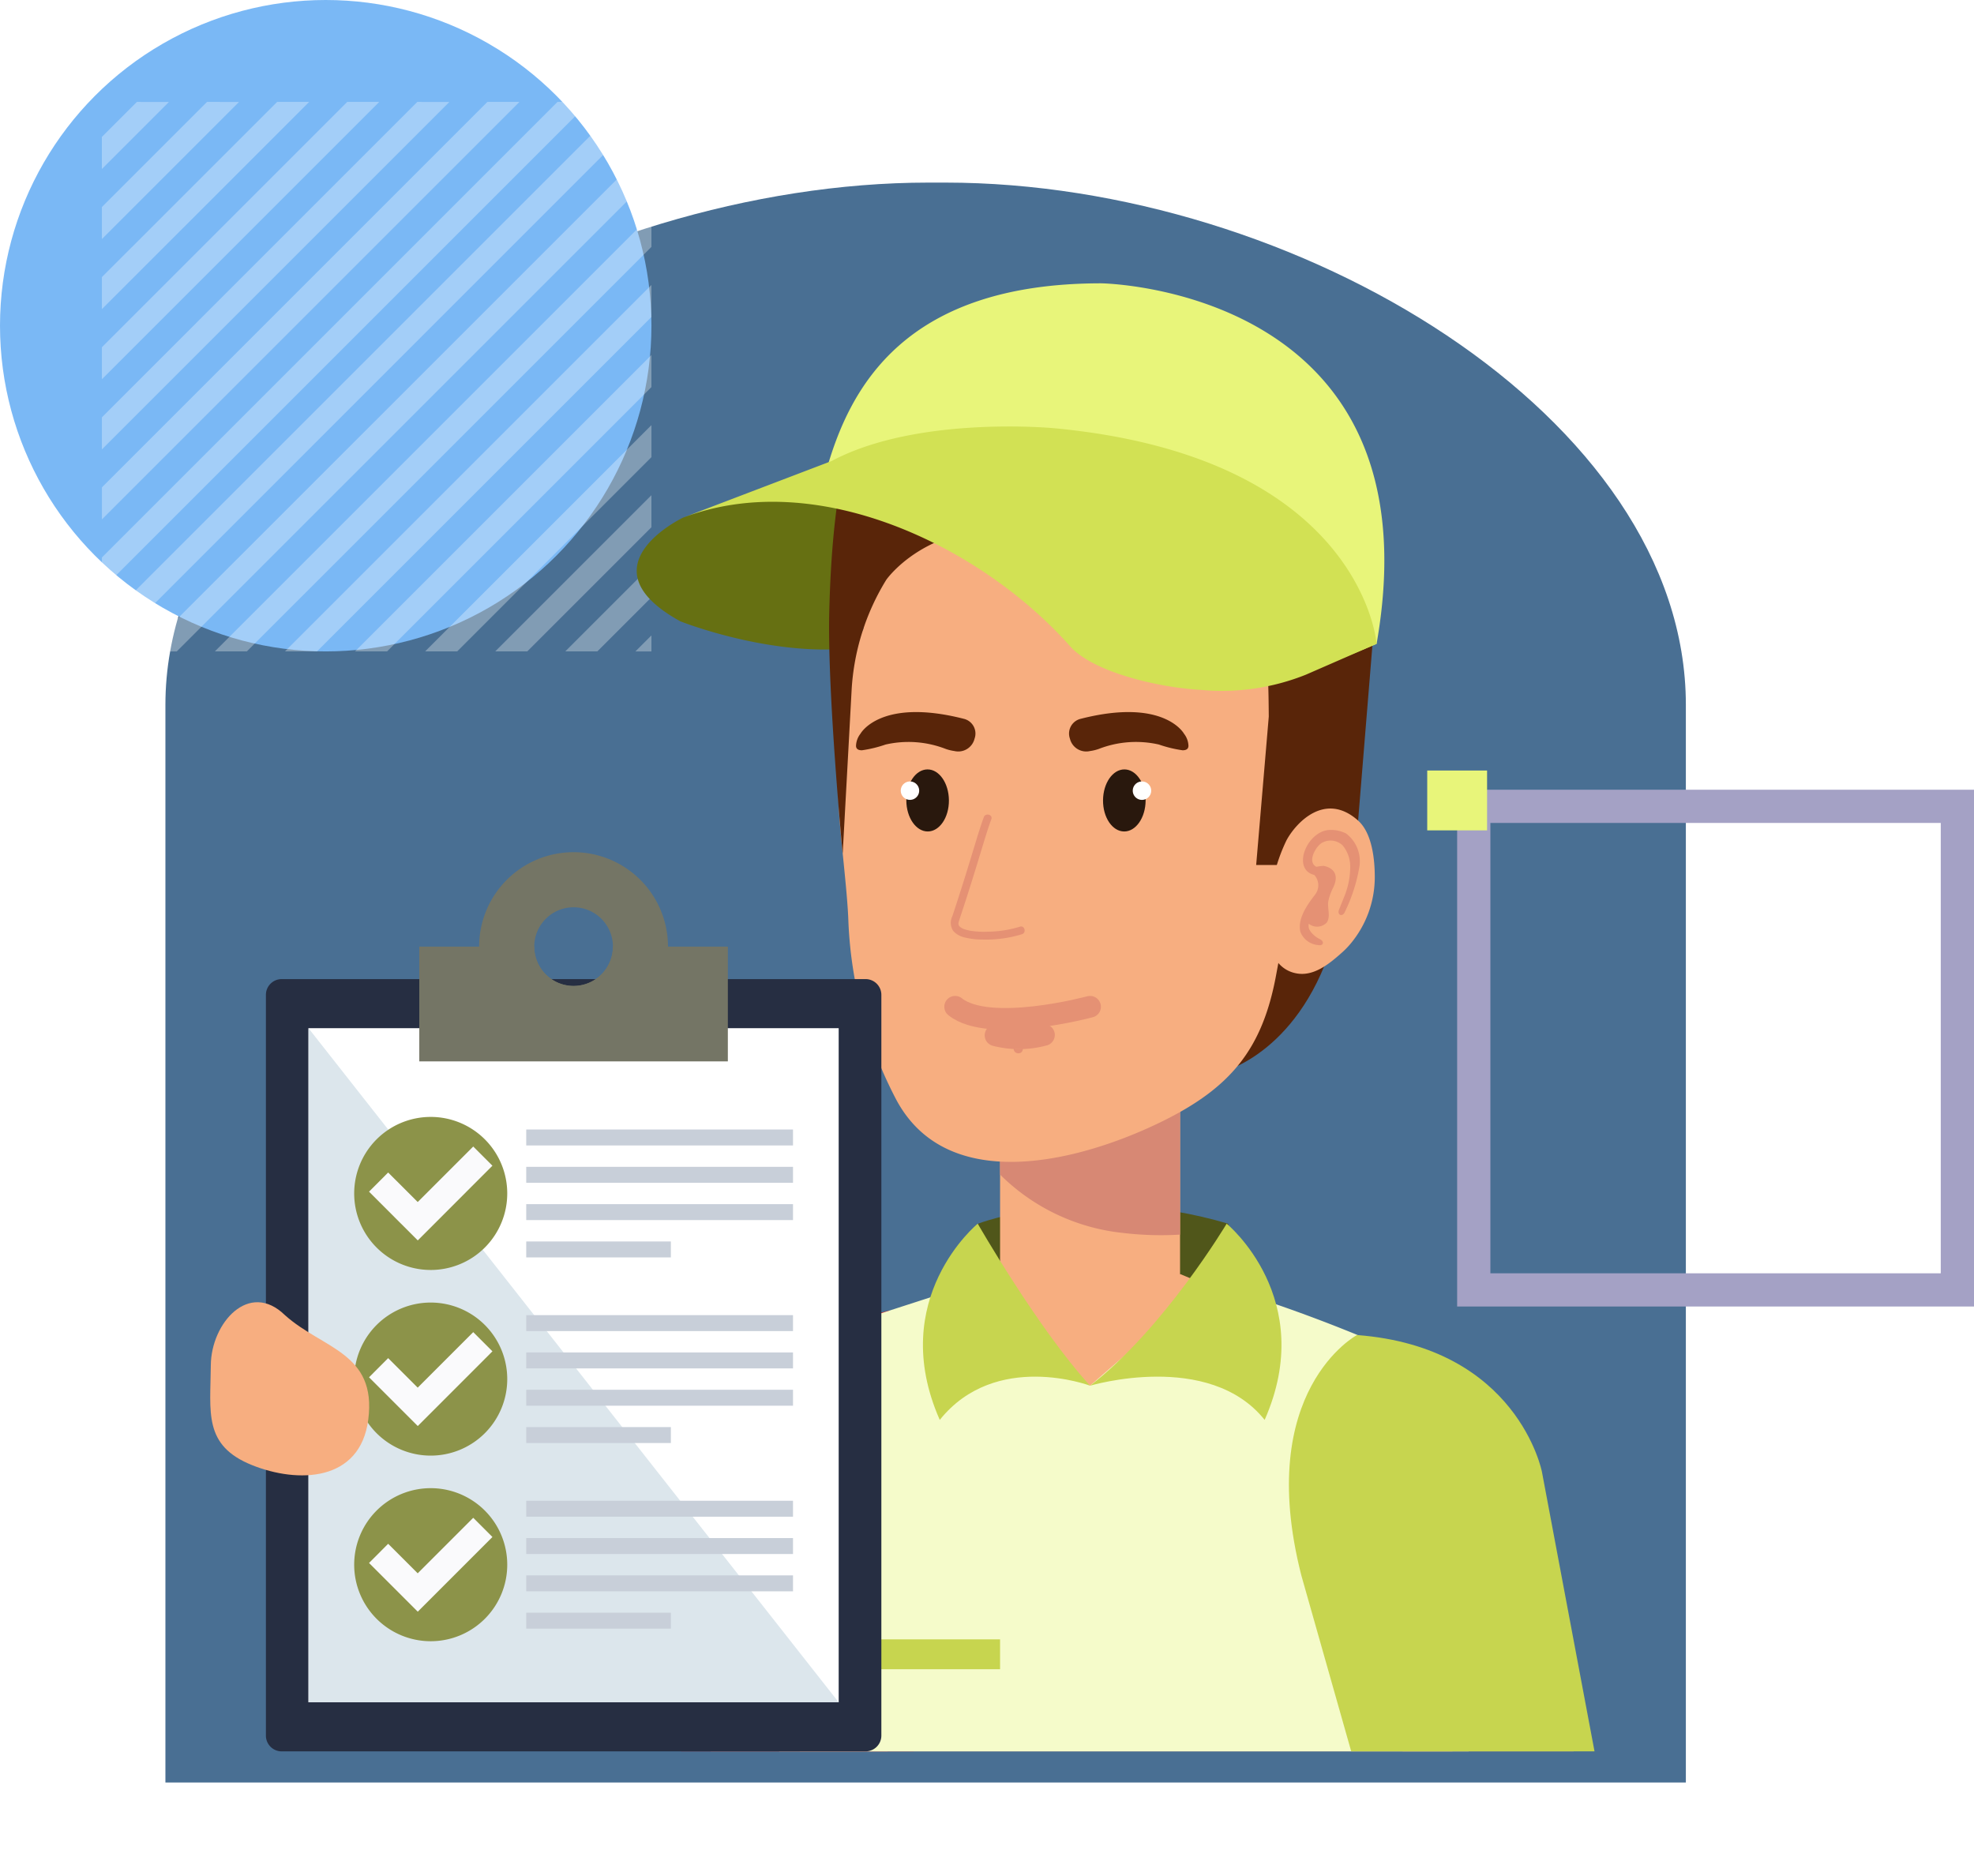<svg xmlns="http://www.w3.org/2000/svg" xmlns:xlink="http://www.w3.org/1999/xlink" width="190" height="180.579" viewBox="0 0 190 180.579">
  <defs>
    <filter id="Trazado_883051" x="6.924" y="8.579" width="164.345" height="172" filterUnits="userSpaceOnUse">
      <feOffset dy="3" input="SourceAlpha"/>
      <feGaussianBlur stdDeviation="3" result="blur"/>
      <feFlood flood-opacity="0.161"/>
      <feComposite operator="in" in2="blur"/>
      <feComposite in="SourceGraphic"/>
    </filter>
    <clipPath id="clip-path">
      <rect id="Rectángulo_401350" data-name="Rectángulo 401350" width="52.891" height="52.891" fill="#fff"/>
    </clipPath>
    <clipPath id="clip-path-2">
      <path id="Trazado_874551" data-name="Trazado 874551" d="M13.487,9.8H56.837V53.151H13.487Zm-3.2,46.549H60.036V6.6H10.288Z" transform="translate(-10.288 -6.602)" fill="#a4a1c5"/>
    </clipPath>
    <clipPath id="clip-path-3">
      <rect id="Rectángulo_401770" data-name="Rectángulo 401770" width="133.24" height="141.309" fill="none"/>
    </clipPath>
    <clipPath id="clip-path-5">
      <rect id="Rectángulo_401754" data-name="Rectángulo 401754" width="24.927" height="10.693" fill="#50561a"/>
    </clipPath>
  </defs>
  <g id="Grupo_1100986" data-name="Grupo 1100986" transform="translate(-1230 -564.421)">
    <g id="Grupo_1099935" data-name="Grupo 1099935" transform="translate(14980.781 9743.847)">
      <g transform="matrix(1, 0, 0, 1, -13750.78, -9179.43)" filter="url(#Trazado_883051)">
        <path id="Trazado_883051-2" data-name="Trazado 883051" d="M73.428,0h1.654c33.7,0,71.263,22.506,71.263,50.269V154H0V50.269C0,22.506,39.728,0,73.428,0Z" transform="translate(15.92 14.58)" fill="#496f93"/>
      </g>
      <circle id="Elipse_11529" data-name="Elipse 11529" cx="31.351" cy="31.351" r="31.351" transform="translate(-13750.781 -9179.426)" fill="#7ab8f5"/>
      <g id="Grupo_1099793" data-name="Grupo 1099793" transform="translate(-13740.972 -9169.615)" opacity="0.31">
        <path id="Trazado_882649" data-name="Trazado 882649" d="M107.1,58.841,56.835,109.11v2.377l.245.245H57.3L109.726,59.3v-.463Z" transform="translate(-56.835 -58.841)" fill="#fff"/>
        <path id="Trazado_882650" data-name="Trazado 882650" d="M64.3,115.077h3.085L113.07,69.395V66.31Z" transform="translate(-60.179 -62.185)" fill="#fff"/>
        <path id="Trazado_882651" data-name="Trazado 882651" d="M76.52,120.546H79.6L118.541,81.61V78.525Z" transform="translate(-65.649 -67.655)" fill="#fff"/>
        <path id="Trazado_882652" data-name="Trazado 882652" d="M88.736,126.017h3.085l32.19-32.19V90.743Z" transform="translate(-71.12 -73.126)" fill="#fff"/>
        <path id="Trazado_882653" data-name="Trazado 882653" d="M100.954,131.488h3.085l25.443-25.443V102.96Z" transform="translate(-76.591 -78.597)" fill="#fff"/>
        <path id="Trazado_882654" data-name="Trazado 882654" d="M113.171,136.959h3.085l18.7-18.7v-3.085Z" transform="translate(-82.062 -84.068)" fill="#fff"/>
        <path id="Trazado_882655" data-name="Trazado 882655" d="M125.388,142.429h3.085l11.95-11.95v-3.086Z" transform="translate(-87.532 -89.538)" fill="#fff"/>
        <path id="Trazado_882656" data-name="Trazado 882656" d="M137.6,147.9h3.085l5.2-5.2v-3.085Z" transform="translate(-93.002 -95.009)" fill="#fff"/>
        <path id="Trazado_882657" data-name="Trazado 882657" d="M149.822,153.371h1.543v-1.543Z" transform="translate(-98.473 -100.479)" fill="#fff"/>
        <path id="Trazado_882658" data-name="Trazado 882658" d="M100.683,58.841,56.835,102.689v3.085l46.933-46.933Z" transform="translate(-56.835 -58.841)" fill="#fff"/>
        <path id="Trazado_882659" data-name="Trazado 882659" d="M93.936,58.841l-37.1,37.1v3.085L97.022,58.841Z" transform="translate(-56.835 -58.841)" fill="#fff"/>
        <path id="Trazado_882660" data-name="Trazado 882660" d="M87.19,58.841,56.835,89.2v3.085l33.44-33.44Z" transform="translate(-56.835 -58.841)" fill="#fff"/>
        <path id="Trazado_882661" data-name="Trazado 882661" d="M80.444,58.841,56.835,82.45v3.085L83.529,58.841Z" transform="translate(-56.835 -58.841)" fill="#fff"/>
        <path id="Trazado_882662" data-name="Trazado 882662" d="M73.7,58.841,56.835,75.7v3.085L76.783,58.841Z" transform="translate(-56.835 -58.841)" fill="#fff"/>
        <path id="Trazado_882663" data-name="Trazado 882663" d="M66.951,58.841,56.835,68.957v3.085l13.2-13.2Z" transform="translate(-56.835 -58.841)" fill="#fff"/>
        <path id="Trazado_882664" data-name="Trazado 882664" d="M60.2,58.841l-3.37,3.37V65.3l6.455-6.455Z" transform="translate(-56.835 -58.841)" fill="#fff"/>
        <g id="Grupo_1099792" data-name="Grupo 1099792" transform="translate(0)">
          <g id="Grupo_1099419" data-name="Grupo 1099419" clip-path="url(#clip-path)">
            <rect id="Rectángulo_401348" data-name="Rectángulo 401348" width="76.021" height="2.182" transform="translate(-28.007 24.64) rotate(-45.01)" fill="#fff"/>
            <rect id="Rectángulo_401349" data-name="Rectángulo 401349" width="76.02" height="2.182" transform="translate(-31.385 21.262) rotate(-45)" fill="#fff"/>
          </g>
        </g>
      </g>
      <g id="Grupo_1099796" data-name="Grupo 1099796" transform="translate(-13613.409 -9105.259)">
        <g id="Grupo_1099437" data-name="Grupo 1099437" transform="translate(2.88 1.848)">
          <g id="Grupo_1099436" data-name="Grupo 1099436" clip-path="url(#clip-path-2)">
            <rect id="Rectángulo_401360" data-name="Rectángulo 401360" width="49.748" height="49.748" transform="translate(0 0)" fill="#a4a1c5"/>
          </g>
        </g>
        <rect id="Rectángulo_401361" data-name="Rectángulo 401361" width="5.761" height="5.761" fill="#e8f57a"/>
      </g>
      <g id="Grupo_1099837" data-name="Grupo 1099837" transform="translate(-13730.547 -9152.155)">
        <g id="Grupo_1099836" data-name="Grupo 1099836" clip-path="url(#clip-path-3)">
          <g id="Grupo_1099835" data-name="Grupo 1099835">
            <g id="Grupo_1099834" data-name="Grupo 1099834" clip-path="url(#clip-path-3)">
              <path id="Trazado_882745" data-name="Trazado 882745" d="M118.34,58.37s-9.844,4.7-.246,9.977c0,0,7.633,3.04,15.151,2.685l.907-14.914A36.374,36.374,0,0,0,118.34,58.37" transform="translate(-72.839 -35.811)" fill="#667012"/>
              <path id="Trazado_882746" data-name="Trazado 882746" d="M269.619,189.022s7.346-1.582,10.777-12.259h-9.742Z" transform="translate(-172.435 -113.049)" fill="#592509"/>
              <path id="Trazado_882747" data-name="Trazado 882747" d="M150.684,372.506c.744-3.833.948-9.557-5.546-10.782-7.048-1.328-10.225,3.514-11.105,7.182l-.373,3.6Z" transform="translate(-85.482 -231.197)" fill="#f7ae80"/>
              <path id="Trazado_882748" data-name="Trazado 882748" d="M148.109,316.756l3.641-22.115s-.665-19-6.01-20.312c0,0-15.789,3.639-17.77,13.287l-2.258,29.14Z" transform="translate(-80.399 -175.447)" fill="#c7131b"/>
              <g id="Grupo_1099833" data-name="Grupo 1099833" transform="translate(73.293 88.726)" style="mix-blend-mode: multiply;isolation: isolate">
                <g id="Grupo_1099832" data-name="Grupo 1099832">
                  <g id="Grupo_1099831" data-name="Grupo 1099831" clip-path="url(#clip-path-5)">
                    <path id="Trazado_882749" data-name="Trazado 882749" d="M203.951,247.942s10.4-4.024,24.071,0c0,0,1.679,4.157-3.805,8.9H205.455s-3.5-5.2-1.5-8.9" transform="translate(-203.338 -246.153)" fill="#50561a"/>
                  </g>
                </g>
              </g>
              <path id="Trazado_882750" data-name="Trazado 882750" d="M154.386,310.518H217.2c.365-9.763.554-18.077.355-22.124-.609-12.416-5.121-14.6-5.121-14.6-10.366-4.618-21.446-9.223-21.446-9.223H173.66L161.151,269c-10.631,3.687-8.264,18.143-8.264,18.143Z" transform="translate(-97.635 -169.21)" fill="#f7ae80"/>
              <path id="Trazado_882751" data-name="Trazado 882751" d="M210.915,234.771l8.662,3.515,8.662-3.515v-16.8H210.915Z" transform="translate(-134.891 -139.405)" fill="#f7ae80"/>
              <path id="Trazado_882752" data-name="Trazado 882752" d="M222.715,230.807a19.619,19.619,0,0,1-11.8-5.615v-7.219h17.324v13a30.964,30.964,0,0,1-5.523-.165" transform="translate(-134.891 -139.405)" fill="#d78874"/>
              <path id="Trazado_882753" data-name="Trazado 882753" d="M192.061,56.874c-5.749-.172-13.31,1.045-17.812,4.85a9.582,9.582,0,0,0-1.375,1.433,16.678,16.678,0,0,0-2.844,6.527c-.032.065-.073.121-.1.184a28.351,28.351,0,0,0-2.223,6.716c-.012.326-.023.644-.033.952-.09,2.672-.132,6.509,0,9.178.139,2.924.843,8.153.932,11.118a40.533,40.533,0,0,0,4.531,16.971c4.985,9.6,18.1,5.97,25.733,2.2,6.457-3.191,9.565-6.857,10.893-14,0,0,.771-4.149,1.72-9.266.893-4.8,1.943-10.45,2.666-14.342v0c.518-2.795.869-4.685.869-4.685s3.262-17.054-22.95-17.828" transform="translate(-107.18 -36.364)" fill="#f7ae80"/>
              <path id="Trazado_882754" data-name="Trazado 882754" d="M182.817,115.145c-8.047-2.051-9.94,1.436-9.94,1.436a2,2,0,0,0-.429,1.175c.009.31.239.42.566.42a12.249,12.249,0,0,0,2.284-.554,9.9,9.9,0,0,1,5.779.422,4.215,4.215,0,0,0,.843.205,1.614,1.614,0,0,0,1.937-1.191,1.458,1.458,0,0,0-1.041-1.913" transform="translate(-110.289 -73.228)" fill="#592509"/>
              <path id="Trazado_882755" data-name="Trazado 882755" d="M230.518,115.145c8.043-2.051,9.938,1.436,9.938,1.436a2,2,0,0,1,.429,1.175c-.008.31-.237.42-.564.42a12.2,12.2,0,0,1-2.284-.554,9.9,9.9,0,0,0-5.78.422,4.2,4.2,0,0,1-.845.205,1.614,1.614,0,0,1-1.936-1.191,1.459,1.459,0,0,1,1.043-1.913" transform="translate(-146.728 -73.228)" fill="#592509"/>
              <path id="Trazado_882756" data-name="Trazado 882756" d="M210.221,21.274c0-3.722-7.5-5.734-7.5-5.734-26.841-5.674-34.876,7.479-34.876,7.479s-2.251,3.673-2.581,17.717c-.183,7.808,1.294,23.185,1.294,23.185.523-9.522.86-15.754.86-15.754a22.653,22.653,0,0,1,3.336-10.6s5.126-7.4,17.21-4.1c5.073-.856,12.254-.51,15.977,3.532,3.538,3.838,3.577,8.133,3.628,13.731,0,.014-.833,9.809-1.213,14.289h2.293c1.917-7.148,7.518-4.266,7.518-4.266l1.883-23.064s2.241-13.177-7.826-16.411" transform="translate(-105.682 -9.03)" fill="#592509"/>
              <path id="Trazado_882757" data-name="Trazado 882757" d="M242.507,132.806c-.012,1.648-.935,2.981-2.068,2.975s-2.042-1.349-2.031-3,.934-2.982,2.066-2.974,2.04,1.351,2.033,3" transform="translate(-152.474 -83.018)" fill="#29180d"/>
              <path id="Trazado_882758" data-name="Trazado 882758" d="M246.347,133.912a.887.887,0,1,0,.887-.886.889.889,0,0,0-.887.886" transform="translate(-157.551 -85.077)" fill="#fff"/>
              <path id="Trazado_882759" data-name="Trazado 882759" d="M185.882,132.806c.011,1.648.938,2.981,2.069,2.975s2.042-1.349,2.03-3-.934-2.982-2.066-2.974-2.04,1.351-2.033,3" transform="translate(-118.881 -83.018)" fill="#29180d"/>
              <path id="Trazado_882760" data-name="Trazado 882760" d="M186.17,133.912a.886.886,0,1,1-.886-.886.887.887,0,0,1,.886.886" transform="translate(-117.932 -85.077)" fill="#fff"/>
              <path id="Trazado_882761" data-name="Trazado 882761" d="M150.732,311.977H217.1c.18-7.618.353-13.778.5-16.959.814-17.66-8.139-21.829-8.139-21.829a150.814,150.814,0,0,0-17.4-6.332l-11.4,9.922-10.987-9.922-10.187,3.293c-9.606,1.782-9.425,16.146-9.425,16.146Z" transform="translate(-95.973 -170.668)" fill="#f5fbca"/>
              <path id="Trazado_882762" data-name="Trazado 882762" d="M206.409,266.71s-9.1-3.417-14.47,3.293c-5.159-11.678,3.654-18.889,3.654-18.889s5.759,10.062,10.815,15.6" transform="translate(-121.719 -160.6)" fill="#c7d54f"/>
              <path id="Trazado_882763" data-name="Trazado 882763" d="M234.956,266.71s11.438-3.417,16.8,3.293c5.157-11.678-3.655-18.889-3.655-18.889s-6.023,10.1-13.149,15.6" transform="translate(-150.266 -160.6)" fill="#c7d54f"/>
              <path id="Trazado_882764" data-name="Trazado 882764" d="M283.021,154.346a2.931,2.931,0,0,0,2.179,1.769c1.672.334,3.174-.9,4.34-1.933a8.068,8.068,0,0,0,.9-.917,10,10,0,0,0,2.33-6.34c.009-1.683-.231-4.279-1.6-5.506-3.2-2.868-6.029.262-6.9,1.9a16.518,16.518,0,0,0-1.58,5.737,10.6,10.6,0,0,0,.336,5.289" transform="translate(-180.68 -89.699)" fill="#f7ae80"/>
              <path id="Trazado_882765" data-name="Trazado 882765" d="M295.454,146.331a3.177,3.177,0,0,0-1.5-.364c-2.24-.048-3.856,3.775-1.6,4.333a1.464,1.464,0,0,1,.063,1.917c-.724.94-1.691,2.289-1.4,3.554a2.005,2.005,0,0,0,1.682,1.276c.566.124.654-.355.195-.566a2.563,2.563,0,0,1-.882-.713c-.022-.043-.049-.085-.074-.124a.606.606,0,0,1-.057-.092.892.892,0,0,1-.051-.555,1.283,1.283,0,0,0,1.727-.111c.4-.57.036-1.421.151-2.055a5.051,5.051,0,0,1,.453-1.278c.936-1.9-.925-2.127-.925-2.127a5.518,5.518,0,0,0-.675.09c-.959-.487.012-2.055.569-2.324a1.681,1.681,0,0,1,1.963.271,3.2,3.2,0,0,1,.722,2.106,7.605,7.605,0,0,1-.484,2.594c-.181.464-.409,1.018-.593,1.485-.208.53.359.731.568.2a16,16,0,0,0,1.386-4.294,3.349,3.349,0,0,0-1.245-3.223" transform="translate(-186.09 -93.353)" fill="#e59174"/>
              <path id="Trazado_882766" data-name="Trazado 882766" d="M211.9,193.186s-9.7,2.627-12.989,0" transform="translate(-127.212 -123.552)" fill="none" stroke="#e59174" stroke-linecap="round" stroke-linejoin="round" stroke-width="2.085"/>
              <path id="Trazado_882767" data-name="Trazado 882767" d="M215.453,204.313a2.147,2.147,0,0,1-.9-.017.436.436,0,0,0,.492.473s.353.03.4-.455" transform="translate(-137.219 -130.658)" fill="#e59174"/>
              <path id="Trazado_882768" data-name="Trazado 882768" d="M214.365,200.72a9.1,9.1,0,0,1-4.663.036" transform="translate(-134.115 -128.371)" fill="none" stroke="#e59174" stroke-linecap="round" stroke-linejoin="round" stroke-width="2.085"/>
              <path id="Trazado_882769" data-name="Trazado 882769" d="M200.93,142.108c-.32.875-.589,1.768-.86,2.658-.417,1.366-.832,2.732-1.264,4.093q-.442,1.391-.9,2.775a1.4,1.4,0,0,0,.089,1.435,2.088,2.088,0,0,0,1.122.625,7.036,7.036,0,0,0,1.676.194,11.813,11.813,0,0,0,3.808-.512c.457-.151.261-.877-.2-.725a10.96,10.96,0,0,1-3.11.481,8.474,8.474,0,0,1-1.6-.082,3.825,3.825,0,0,1-.649-.163.943.943,0,0,1-.221-.1c-.036-.02-.071-.043-.107-.064-.017-.01-.034-.023-.049-.034.072.051,0,0-.014-.013l-.079-.077c-.07-.07,0,.019-.022-.029-.017-.03-.035-.059-.05-.091.046.091,0-.028-.012-.057-.019-.062,0,.008,0,.021a.539.539,0,0,1,0-.068c0-.014.006-.129,0-.079s.018-.08.024-.1c.029-.107.069-.212.1-.318q.439-1.319.861-2.644c.423-1.327.83-2.659,1.235-3.991.3-.982.591-1.968.944-2.932.166-.455-.56-.651-.725-.2" transform="translate(-126.471 -90.722)" fill="#e59174"/>
              <path id="Trazado_882770" data-name="Trazado 882770" d="M311.68,343.673h16.462L324.6,322.357c-1.6-3.415-4.148-7.565-11.224-5.289-5.612,1.872-6.336,9.3-4.732,12.711Z" transform="translate(-196.913 -202.364)" fill="#f7ae80"/>
              <path id="Trazado_882771" data-name="Trazado 882771" d="M294.038,320.93h23.419l-5.064-26.917s-2.327-11.984-17.8-13.158c0,0-9.906,5.3-5.355,23.139Z" transform="translate(-184.216 -179.621)" fill="#c7d54f"/>
              <rect id="Rectángulo_401755" data-name="Rectángulo 401755" width="16.368" height="2.874" transform="translate(59.656 130.527)" fill="#c7d54f"/>
              <path id="Trazado_882772" data-name="Trazado 882772" d="M176.355,22.565c4.967,1.621,10.235,2.415,15.117,4.27,5.137,1.95,10.063,4.631,15.441,5.882,1.045.243.269,5.223,1.325,5.368A84.426,84.426,0,0,0,217.39,34.7C223.42.416,190.88,0,190.88,0c-18.875,0-24.223,9.944-26.507,18.209,4.2.635,7.965,3.044,11.982,4.356" transform="translate(-105.125 0)" fill="#e8f57a"/>
              <path id="Trazado_882773" data-name="Trazado 882773" d="M140.573,41.543c8.327-4.41,21.436-3.137,21.436-3.137C191.641,41.214,193,59.155,193,59.155s-6.765,2.951-6.8,2.967a21.767,21.767,0,0,1-10.228,1.458c-3.771-.207-10.2-1.63-12.473-4.188-8.6-9.683-24.418-17.276-37.259-12.379l14.34-5.469" transform="translate(-80.732 -24.454)" fill="#d2e154"/>
              <path id="Trazado_882774" data-name="Trazado 882774" d="M74.1,258.624a1.52,1.52,0,0,1-1.52,1.518h-56.2a1.519,1.519,0,0,1-1.518-1.518v-71.3a1.518,1.518,0,0,1,1.518-1.518h56.2a1.519,1.519,0,0,1,1.52,1.518Z" transform="translate(-9.502 -118.833)" fill="#262e42"/>
              <rect id="Rectángulo_401756" data-name="Rectángulo 401756" width="51.031" height="64.886" transform="translate(9.459 71.698)" fill="#fff"/>
              <path id="Trazado_882775" data-name="Trazado 882775" d="M26.242,198.914V263.8H77.274Z" transform="translate(-16.783 -127.215)" fill="#dce6ec"/>
              <path id="Trazado_882776" data-name="Trazado 882776" d="M53.174,229.978a7.366,7.366,0,1,1-7.367-7.367,7.366,7.366,0,0,1,7.367,7.367" transform="translate(-24.585 -142.372)" fill="#8c9349"/>
              <path id="Trazado_882777" data-name="Trazado 882777" d="M53.174,279.55a7.366,7.366,0,1,1-7.367-7.367,7.366,7.366,0,0,1,7.367,7.367" transform="translate(-24.585 -174.075)" fill="#8c9349"/>
              <path id="Trazado_882778" data-name="Trazado 882778" d="M53.174,329.117a7.366,7.366,0,1,1-7.367-7.367,7.365,7.365,0,0,1,7.367,7.367" transform="translate(-24.585 -205.776)" fill="#8c9349"/>
              <path id="Trazado_882779" data-name="Trazado 882779" d="M54.277,232.36l-1.848-1.847-5.344,5.343-2.844-2.842L42.4,234.86l2.843,2.844,1.848,1.847,1.847-1.847Z" transform="translate(-27.114 -147.425)" fill="#fafafc"/>
              <path id="Trazado_882780" data-name="Trazado 882780" d="M54.277,281.927l-1.848-1.848-5.344,5.344-2.844-2.842L42.4,284.427l2.843,2.844,1.848,1.847,1.847-1.847Z" transform="translate(-27.114 -179.125)" fill="#fafafc"/>
              <path id="Trazado_882781" data-name="Trazado 882781" d="M54.277,331.5l-1.848-1.848-5.344,5.344-2.844-2.842L42.4,334l2.843,2.841h0l1.848,1.848,1.847-1.848h0Z" transform="translate(-27.114 -210.826)" fill="#fafafc"/>
              <rect id="Rectángulo_401757" data-name="Rectángulo 401757" width="25.677" height="1.535" transform="translate(30.417 81.451)" fill="#c8cfd9"/>
              <rect id="Rectángulo_401758" data-name="Rectángulo 401758" width="25.677" height="1.535" transform="translate(30.417 85.043)" fill="#c8cfd9"/>
              <rect id="Rectángulo_401759" data-name="Rectángulo 401759" width="25.677" height="1.535" transform="translate(30.417 88.635)" fill="#c8cfd9"/>
              <rect id="Rectángulo_401760" data-name="Rectángulo 401760" width="13.921" height="1.535" transform="translate(30.417 92.227)" fill="#c8cfd9"/>
              <rect id="Rectángulo_401761" data-name="Rectángulo 401761" width="25.677" height="1.535" transform="translate(30.417 99.319)" fill="#c8cfd9"/>
              <rect id="Rectángulo_401762" data-name="Rectángulo 401762" width="25.677" height="1.535" transform="translate(30.417 102.91)" fill="#c8cfd9"/>
              <rect id="Rectángulo_401763" data-name="Rectángulo 401763" width="25.677" height="1.535" transform="translate(30.417 106.502)" fill="#c8cfd9"/>
              <rect id="Rectángulo_401764" data-name="Rectángulo 401764" width="13.921" height="1.535" transform="translate(30.417 110.094)" fill="#c8cfd9"/>
              <rect id="Rectángulo_401765" data-name="Rectángulo 401765" width="25.677" height="1.535" transform="translate(30.417 117.185)" fill="#c8cfd9"/>
              <rect id="Rectángulo_401766" data-name="Rectángulo 401766" width="25.677" height="1.535" transform="translate(30.417 120.777)" fill="#c8cfd9"/>
              <rect id="Rectángulo_401767" data-name="Rectángulo 401767" width="25.677" height="1.535" transform="translate(30.417 124.369)" fill="#c8cfd9"/>
              <rect id="Rectángulo_401768" data-name="Rectángulo 401768" width="13.921" height="1.535" transform="translate(30.417 127.961)" fill="#c8cfd9"/>
              <path id="Trazado_882782" data-name="Trazado 882782" d="M80.9,151.912a9.09,9.09,0,1,0,9.09,9.09,9.09,9.09,0,0,0-9.09-9.09m0,12.876A3.786,3.786,0,1,1,84.689,161a3.786,3.786,0,0,1-3.786,3.786" transform="translate(-45.928 -97.155)" fill="#747565"/>
              <path id="Trazado_882783" data-name="Trazado 882783" d="M74.466,177.13a3.786,3.786,0,0,1-7.572,0H55.828v11.049h29.7V177.13Z" transform="translate(-35.705 -113.284)" fill="#747565"/>
              <path id="Trazado_882784" data-name="Trazado 882784" d="M7.19,273.337c-3.462-3.376-7.1.769-7.133,4.822-.033,4.537-.744,7.719,3.967,9.615,4.4,1.768,10.409,1.636,11.187-4.378.837-6.47-4.408-6.808-8.021-10.059" transform="translate(0 -174.019)" fill="#f7ae80"/>
            </g>
          </g>
        </g>
      </g>
    </g>
  </g>
</svg>
